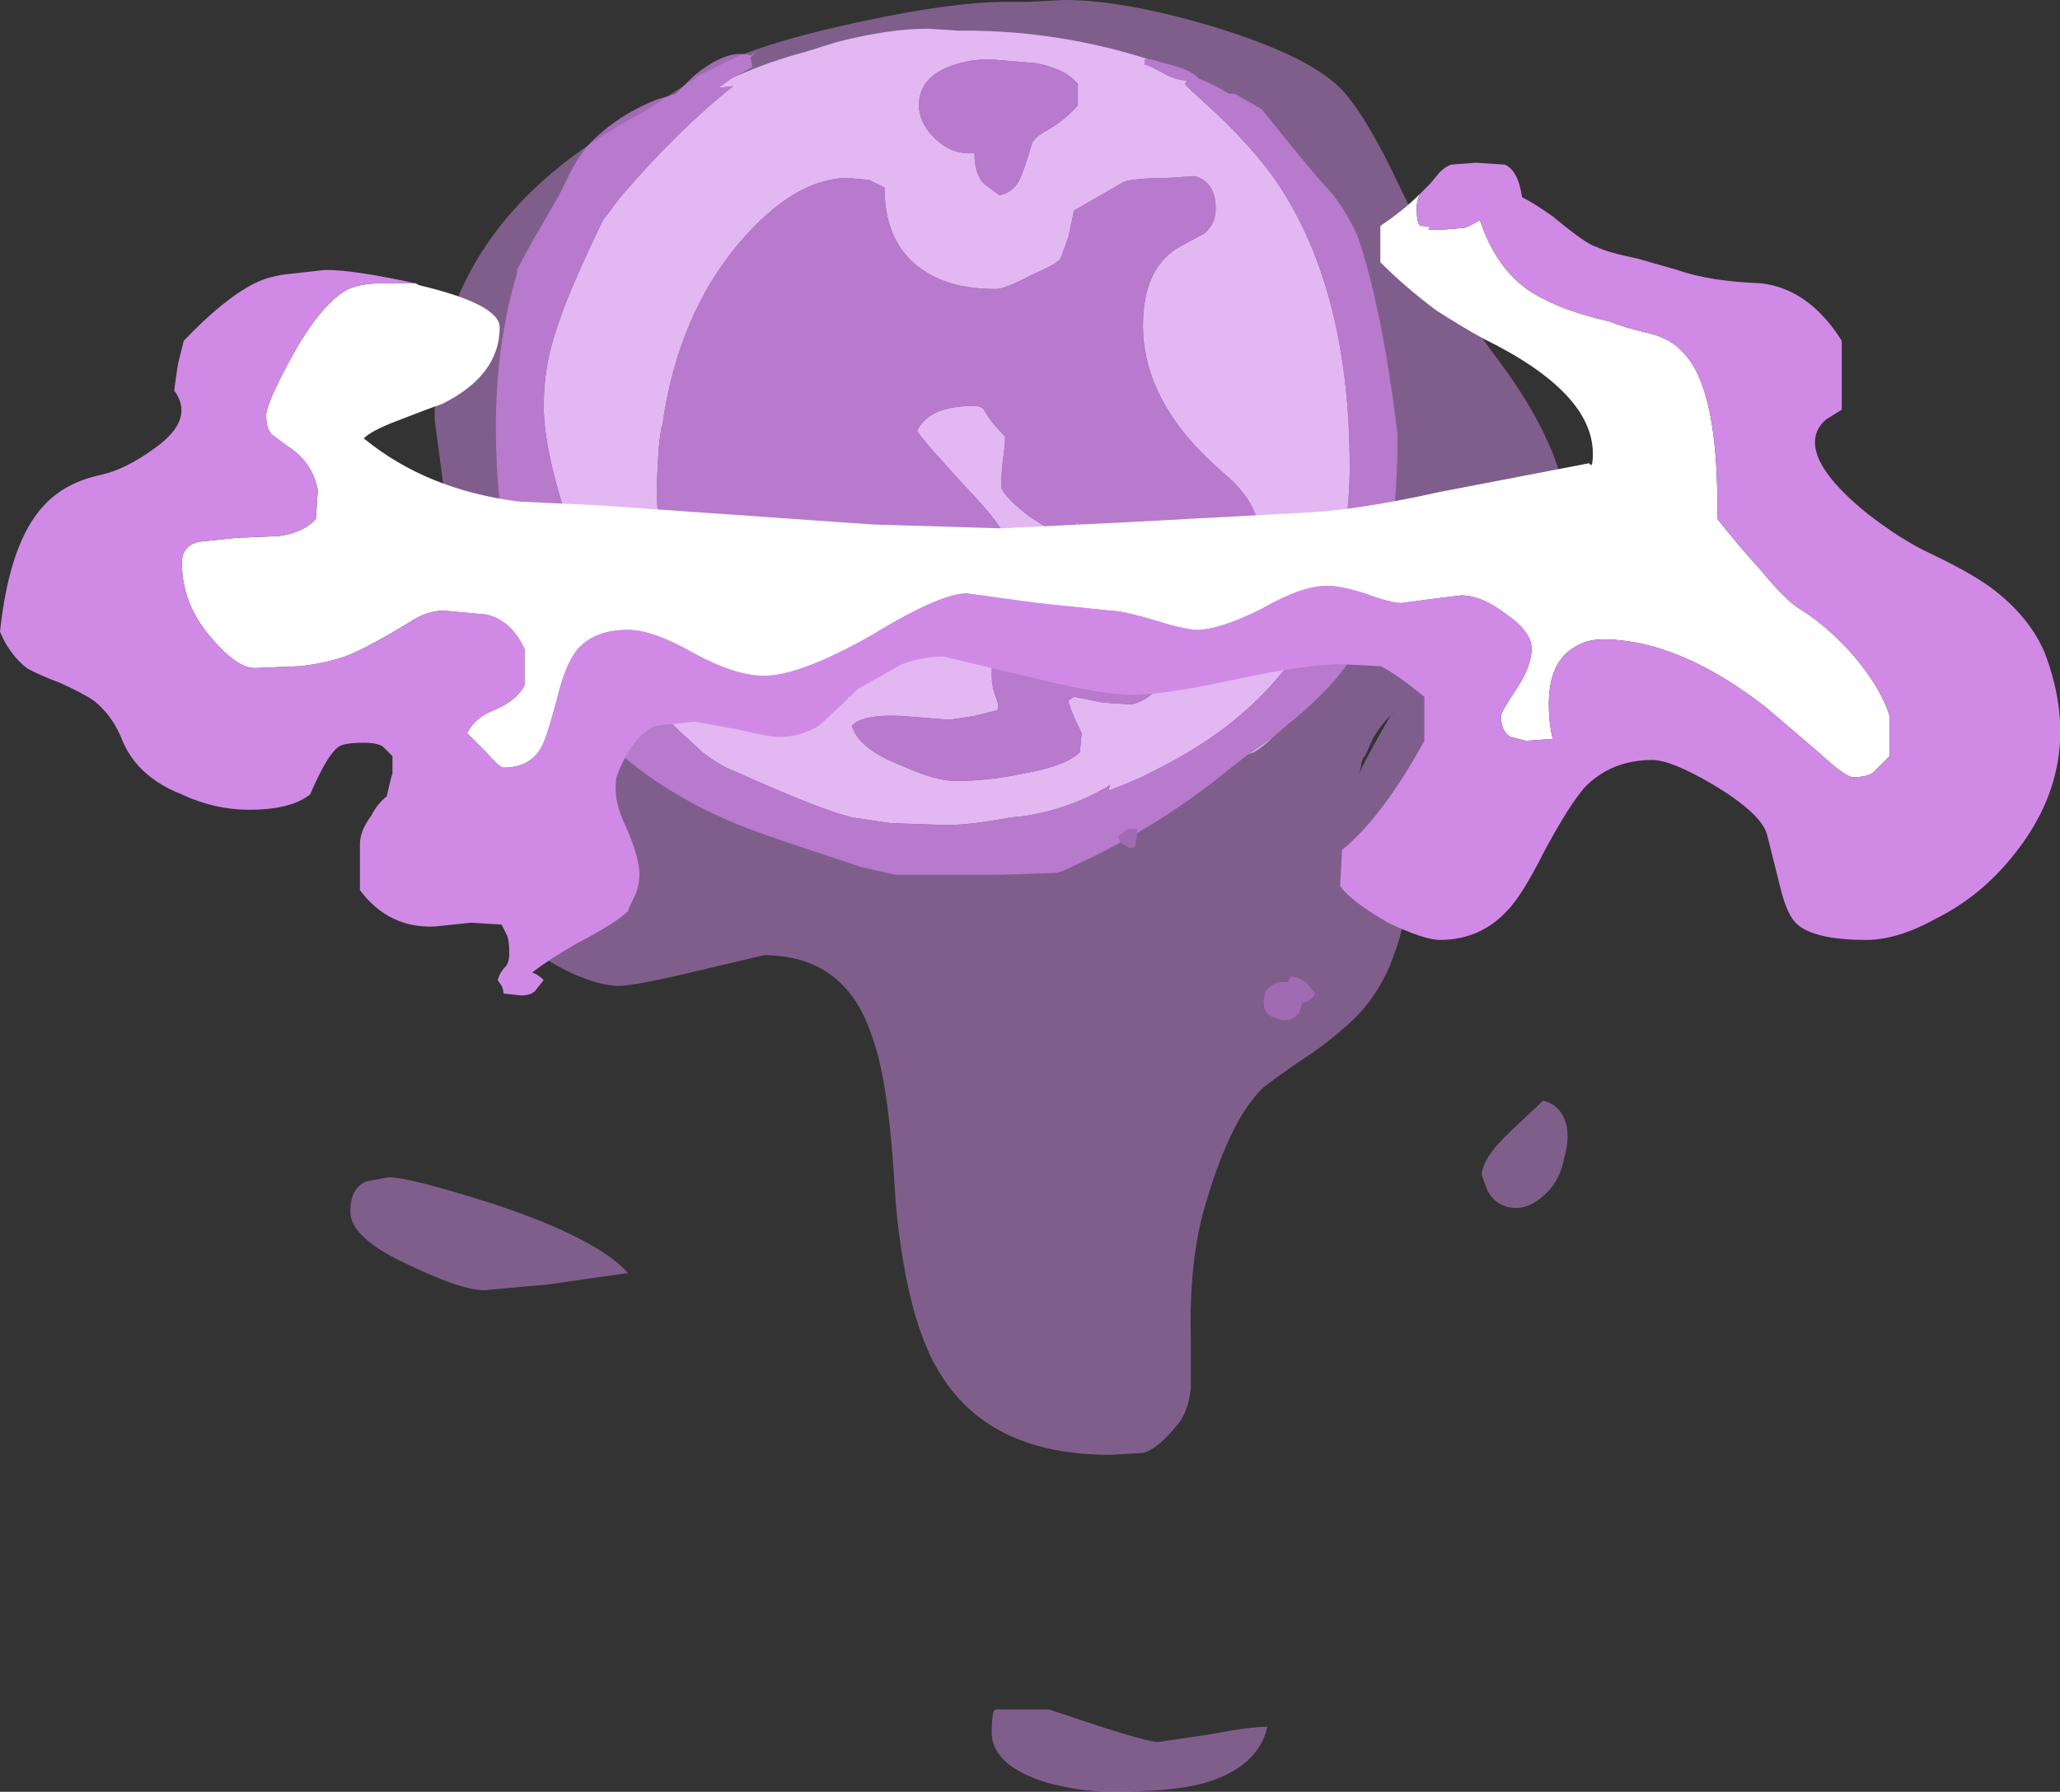 <?xml version="1.0" encoding="UTF-8" standalone="no"?>
<svg xmlns:ffdec="https://www.free-decompiler.com/flash" xmlns:xlink="http://www.w3.org/1999/xlink" ffdec:objectType="shape" height="46.8px" width="53.8px" xmlns="http://www.w3.org/2000/svg">
  <rect width="100%" height="100%" fill="#333333" stroke="none"/>
  <g transform="matrix(1.0, 0.0, 0.0, 1.0, 26.35, 20.1)">
    <path d="M6.9 -0.85 Q6.65 -0.6 6.4 -0.45 L6.25 -0.4 6.9 -0.85" fill="#cccccc" fill-rule="evenodd" stroke="none"/>
    <path d="M-7.15 -18.1 Q-6.25 -18.5 -5.3 -18.75 L-4.5 -19.0 Q-3.15 -19.35 -2.1 -19.35 L-1.35 -19.3 -1.15 -19.3 Q1.3 -19.3 3.65 -18.55 L3.7 -18.55 3.55 -18.55 3.55 -18.4 3.6 -18.4 Q3.75 -18.35 4.1 -18.15 4.4 -18.0 4.65 -18.0 L4.6 -17.9 4.8 -17.7 5.4 -17.15 Q6.25 -16.35 6.85 -15.55 8.9 -12.7 8.9 -7.9 8.9 -6.05 8.3 -4.55 L8.15 -4.2 Q7.0 -1.6 3.95 -0.05 3.3 0.3 2.6 0.55 L2.65 0.4 Q2.25 0.65 1.75 0.85 0.85 1.2 0.05 1.25 -1.0 1.45 -1.65 1.45 L-3.1 1.4 -4.1 1.25 -4.45 1.15 Q-5.25 0.9 -7.15 0.05 -7.55 -0.1 -8.0 -0.45 L-8.6 -1.0 Q-9.45 -1.8 -9.9 -2.65 L-10.0 -2.75 -11.1 -5.3 Q-12.15 -8.05 -12.15 -9.5 -12.15 -10.55 -11.8 -11.55 -11.5 -12.5 -10.6 -14.35 L-10.15 -14.95 Q-8.6 -16.75 -7.2 -17.85 L-7.6 -17.8 -7.25 -18.05 -7.15 -18.1 M4.1 -15.45 Q3.3 -15.45 3.0 -15.35 L1.7 -14.6 1.55 -13.9 1.35 -13.35 Q1.25 -13.2 0.55 -12.9 -0.1 -12.55 -0.35 -12.55 -1.35 -12.55 -2.0 -12.9 -3.25 -13.55 -3.25 -15.2 -3.55 -15.35 -3.65 -15.4 L-4.2 -15.45 Q-5.6 -15.45 -7.05 -13.75 -8.65 -11.85 -9.05 -9.0 -9.1 -8.9 -9.15 -8.35 L-9.2 -7.4 Q-9.2 -4.7 -7.35 -3.45 -6.75 -3.0 -6.0 -2.8 -5.55 -2.65 -5.3 -2.65 -3.9 -2.75 -2.6 -3.2 -0.05 -4.05 -0.05 -5.9 -0.05 -6.25 -1.1 -7.35 -2.3 -8.65 -2.4 -8.85 -2.2 -9.25 -1.7 -9.4 -1.35 -9.5 -0.9 -9.5 -0.75 -9.5 -0.65 -9.4 -0.5 -9.1 -0.1 -8.7 -0.1 -8.45 -0.15 -8.15 -0.2 -7.75 -0.2 -7.35 -0.05 -7.05 0.55 -6.6 1.15 -6.2 1.25 -6.2 1.5 -6.2 1.65 -6.3 L1.8 -6.45 1.9 -5.7 2.05 -5.15 Q1.85 -3.8 0.95 -3.4 0.65 -3.25 0.2 -3.2 L-0.35 -3.1 Q-0.45 -2.95 -0.45 -2.45 -0.45 -2.2 -0.35 -1.9 -0.25 -1.7 -0.3 -1.55 L-0.9 -1.4 -1.55 -1.3 -2.8 -1.4 Q-3.8 -1.45 -4.1 -1.15 -3.95 -0.55 -2.8 -0.1 -1.9 0.3 -1.4 0.3 -0.55 0.3 0.4 0.1 1.5 -0.1 1.85 -0.45 L1.9 -0.95 Q1.6 -1.55 1.55 -1.8 L1.7 -1.9 2.45 -1.75 3.2 -1.7 Q4.1 -1.9 4.65 -3.55 6.1 -4.75 6.4 -5.6 6.85 -6.7 5.6 -7.75 3.5 -9.55 3.5 -11.6 3.5 -13.1 4.45 -13.65 L5.1 -14.0 Q5.4 -14.25 5.4 -14.65 5.4 -15.35 4.85 -15.5 L4.1 -15.45 M1.8 -17.9 Q1.5 -18.3 0.7 -18.45 L-0.5 -18.55 Q-1.0 -18.55 -1.45 -18.4 -2.35 -18.1 -2.35 -17.35 -2.35 -16.9 -1.95 -16.5 -1.5 -16.05 -0.9 -16.1 -0.9 -15.55 -0.65 -15.3 L-0.25 -15.0 Q0.05 -15.05 0.25 -15.35 0.4 -15.65 0.6 -16.35 0.65 -16.5 1.0 -16.7 1.45 -16.95 1.8 -17.35 L1.8 -17.9" fill="#f9e5ff" fill-rule="evenodd" stroke="none"/>
    <path d="M-7.15 -18.1 L-7.25 -18.05 -7.6 -17.8 -7.2 -17.85 Q-8.6 -16.75 -10.15 -14.95 L-10.6 -14.35 Q-11.5 -12.5 -11.8 -11.55 -12.15 -10.55 -12.15 -9.5 -12.15 -8.05 -11.1 -5.3 L-10.0 -2.75 -9.9 -2.65 Q-9.45 -1.8 -8.6 -1.0 L-8.0 -0.45 Q-7.55 -0.1 -7.15 0.05 -5.25 0.9 -4.45 1.15 L-4.1 1.25 -3.1 1.4 -1.65 1.45 Q-1.0 1.45 0.05 1.25 0.85 1.2 1.75 0.85 2.25 0.65 2.65 0.4 L2.6 0.55 Q3.3 0.3 3.95 -0.05 7.0 -1.6 8.15 -4.2 L8.3 -4.55 Q8.9 -6.05 8.9 -7.9 8.9 -12.7 6.85 -15.55 6.25 -16.35 5.4 -17.15 L4.8 -17.7 4.6 -17.9 4.65 -18.0 Q4.4 -18.0 4.1 -18.15 3.75 -18.35 3.6 -18.4 L3.55 -18.4 3.55 -18.55 3.7 -18.55 4.25 -18.4 Q4.8 -18.25 4.95 -18.05 5.35 -17.9 5.75 -17.65 L5.9 -17.65 6.6 -17.25 Q7.8 -15.75 8.25 -15.25 8.7 -14.8 9.1 -13.95 9.75 -12.05 10.15 -8.75 10.15 -4.6 8.8 -2.7 8.25 -1.95 7.25 -1.15 L6.9 -0.85 6.25 -0.4 5.3 0.35 Q3.55 1.7 1.4 2.65 L1.25 2.7 -0.3 2.75 -2.95 2.75 -3.85 2.55 -5.65 1.95 Q-6.85 1.55 -7.4 1.3 -10.45 -0.05 -11.9 -2.5 -13.4 -5.0 -13.4 -8.95 -13.4 -11.1 -12.85 -12.95 L-12.85 -13.05 -12.5 -13.7 -11.75 -15.0 -11.55 -15.4 Q-11.25 -16.05 -10.9 -16.4 -10.2 -17.1 -9.2 -17.5 L-8.7 -17.65 -8.25 -18.1 Q-7.35 -18.85 -6.75 -18.65 L-6.6 -18.75 -6.75 -18.6 -6.7 -18.35 -7.15 -18.1 M1.8 -17.9 L1.8 -17.35 Q1.45 -16.95 1.0 -16.7 0.65 -16.5 0.6 -16.35 0.4 -15.65 0.25 -15.35 0.05 -15.05 -0.25 -15.0 L-0.65 -15.3 Q-0.9 -15.55 -0.9 -16.1 -1.5 -16.05 -1.95 -16.5 -2.35 -16.9 -2.35 -17.35 -2.35 -18.1 -1.45 -18.4 -1.0 -18.55 -0.5 -18.55 L0.7 -18.45 Q1.5 -18.3 1.8 -17.9 M4.1 -15.45 L4.85 -15.5 Q5.4 -15.35 5.4 -14.65 5.4 -14.25 5.1 -14.0 L4.45 -13.65 Q3.5 -13.1 3.5 -11.6 3.5 -9.55 5.6 -7.75 6.85 -6.7 6.4 -5.6 6.1 -4.75 4.65 -3.55 4.1 -1.9 3.2 -1.7 L2.45 -1.75 1.7 -1.9 1.55 -1.8 Q1.6 -1.55 1.9 -0.95 L1.85 -0.45 Q1.5 -0.1 0.4 0.1 -0.55 0.3 -1.4 0.3 -1.9 0.3 -2.8 -0.1 -3.95 -0.55 -4.1 -1.15 -3.8 -1.45 -2.8 -1.4 L-1.55 -1.3 -0.9 -1.4 -0.3 -1.55 Q-0.25 -1.7 -0.35 -1.9 -0.45 -2.2 -0.45 -2.45 -0.45 -2.95 -0.35 -3.1 L0.2 -3.2 Q0.65 -3.25 0.95 -3.4 1.85 -3.8 2.05 -5.15 L1.9 -5.7 1.8 -6.45 1.65 -6.3 Q1.5 -6.2 1.25 -6.2 1.15 -6.2 0.55 -6.6 -0.05 -7.05 -0.2 -7.35 -0.2 -7.75 -0.15 -8.15 -0.1 -8.45 -0.1 -8.7 -0.5 -9.1 -0.65 -9.4 -0.75 -9.5 -0.9 -9.5 -1.35 -9.5 -1.7 -9.4 -2.2 -9.25 -2.4 -8.85 -2.3 -8.65 -1.1 -7.35 -0.05 -6.25 -0.05 -5.9 -0.05 -4.05 -2.6 -3.2 -3.9 -2.75 -5.3 -2.65 -5.55 -2.65 -6.0 -2.8 -6.75 -3.0 -7.35 -3.45 -9.2 -4.7 -9.2 -7.4 L-9.15 -8.35 Q-9.1 -8.9 -9.05 -9.0 -8.65 -11.85 -7.05 -13.75 -5.6 -15.45 -4.2 -15.45 L-3.65 -15.4 Q-3.55 -15.35 -3.25 -15.2 -3.25 -13.55 -2.0 -12.9 -1.35 -12.55 -0.35 -12.55 -0.1 -12.55 0.55 -12.9 1.25 -13.2 1.35 -13.35 L1.55 -13.9 1.7 -14.6 3.0 -15.35 Q3.3 -15.45 4.1 -15.45" fill="#a06bb3" fill-rule="evenodd" stroke="none"/>
    <path d="M1.45 -20.1 Q3.0 -20.1 5.35 -19.4 7.8 -18.65 8.65 -17.8 9.2 -17.25 9.95 -15.75 L11.45 -12.65 Q11.7 -12.15 12.85 -10.6 13.85 -9.25 14.3 -8.0 14.95 -6.0 13.9 -4.05 13.4 -3.05 12.1 -1.65 11.3 -0.85 10.95 0.35 10.75 1.0 10.55 2.6 10.35 4.1 10.05 4.85 9.65 6.0 8.75 6.75 8.25 7.2 7.55 7.65 6.9 8.1 6.65 8.3 5.8 9.1 5.15 11.3 4.7 12.75 4.75 14.85 L4.75 16.15 Q4.7 16.7 4.45 17.05 3.9 17.75 3.5 17.85 L2.65 17.9 Q-0.45 17.9 -1.75 15.85 -2.65 14.5 -2.95 11.4 -3.05 9.75 -3.15 9.0 -3.3 7.7 -3.6 6.9 -4.3 4.85 -6.4 4.85 L-8.1 5.25 Q-9.75 5.65 -10.2 5.65 -10.65 5.65 -11.35 5.35 -12.25 4.95 -13.05 4.2 -15.25 2.1 -15.25 -1.7 -15.25 -1.95 -14.95 -3.4 -14.65 -4.85 -14.65 -5.2 -14.65 -6.3 -14.8 -7.65 L-15.0 -9.15 Q-15.0 -14.3 -9.5 -17.2 L-8.2 -18.05 -8.15 -18.1 -7.25 -18.55 Q-6.15 -19.05 -3.8 -19.55 -1.45 -20.05 -0.1 -20.05 L0.5 -20.05 1.45 -20.1 M9.3 -0.35 L9.25 -0.3 9.2 -0.15 9.2 -0.1 9.15 0.1 Q9.4 -0.45 10.05 -1.55 L10.0 -1.45 Q9.7 -1.15 9.5 -0.8 L9.3 -0.35 M12.65 -6.75 L12.65 -6.8 Q12.5 -6.05 12.15 -5.15 11.9 -4.55 11.5 -3.75 L11.8 -4.15 Q12.75 -5.45 12.65 -6.75 M12.5 11.0 L12.35 10.6 Q12.35 10.15 13.1 9.45 L13.95 8.65 Q14.4 8.75 14.55 9.25 14.65 9.65 14.5 10.15 14.4 10.7 14.05 11.05 13.65 11.45 13.25 11.45 12.75 11.45 12.5 11.0 M0.95 26.45 Q-0.45 26.0 -0.45 25.15 -0.45 24.75 -0.4 24.6 L-0.35 24.55 1.05 24.55 2.4 25.0 Q3.65 25.4 3.9 25.4 L5.25 25.2 Q6.3 25.0 6.75 25.0 6.5 26.1 5.0 26.5 4.2 26.7 2.7 26.7 1.85 26.7 0.95 26.45 M-13.7 13.6 Q-14.3 13.6 -15.65 12.95 -17.2 12.25 -17.2 11.55 -17.2 10.9 -16.75 10.75 L-16.2 10.65 Q-15.65 10.65 -13.45 11.35 -10.75 12.25 -9.95 13.15 L-12.05 13.45 -13.7 13.6" fill="#ce8ae6" fill-opacity="0.502" fill-rule="evenodd" stroke="none"/>
    <path d="M6.85 6.45 Q6.65 6.35 6.65 6.05 L6.7 5.8 Q6.9 5.55 7.15 5.55 L7.3 5.55 Q7.3 5.45 7.35 5.45 7.35 5.4 7.4 5.4 7.6 5.45 7.75 5.55 L8.0 5.85 Q7.9 6.05 7.65 6.1 7.6 6.55 7.15 6.55 L6.85 6.45 M3.15 2.05 L2.9 1.9 2.85 1.75 3.1 1.55 3.35 1.55 3.35 1.7 3.3 2.0 Q3.25 2.05 3.15 2.05" fill="#a06bb3" fill-rule="evenodd" stroke="none"/>
    <path d="M10.75 -15.05 Q10.65 -14.9 10.65 -14.65 10.65 -14.25 10.75 -14.2 10.95 -14.2 11.0 -14.15 L10.95 -14.1 11.3 -14.1 11.9 -14.15 Q12.05 -14.2 12.3 -14.35 12.8 -12.85 13.95 -12.3 14.6 -11.95 15.7 -11.7 16.05 -11.55 16.7 -11.4 17.3 -11.25 17.6 -10.9 18.55 -9.95 18.5 -6.55 19.05 -5.85 19.6 -5.25 20.3 -4.4 20.65 -4.2 21.3 -3.8 21.95 -3.1 22.75 -2.2 23.0 -1.4 L23.0 -0.35 22.6 0.05 Q22.45 0.2 22.05 0.2 21.85 0.2 21.2 -0.4 L19.8 -1.6 Q17.5 -3.4 15.5 -3.4 15.05 -3.4 14.7 -3.15 14.1 -2.75 14.1 -1.7 14.1 -1.35 14.15 -1.05 L14.2 -0.8 13.5 -0.75 13.1 -0.85 Q12.85 -1.0 12.85 -1.4 12.85 -1.5 13.25 -2.1 13.65 -2.7 13.65 -3.15 13.65 -3.6 13.0 -4.05 12.35 -4.55 11.8 -4.55 L11.0 -4.45 10.25 -4.35 Q9.95 -4.35 9.3 -4.6 8.65 -4.8 8.3 -4.8 7.65 -4.8 6.6 -4.2 5.5 -3.65 4.9 -3.65 4.6 -3.65 3.8 -3.9 2.95 -4.15 2.65 -4.15 L0.75 -4.35 -1.1 -4.6 Q-1.8 -4.6 -3.6 -3.5 -5.45 -2.45 -6.4 -2.45 -7.15 -2.45 -8.25 -3.05 -9.3 -3.65 -9.95 -3.65 -10.85 -3.65 -11.3 -3.1 -11.6 -2.7 -11.8 -1.85 -12.05 -0.9 -12.2 -0.6 -12.5 -0.05 -13.2 -0.05 -13.3 -0.05 -13.65 -0.45 L-14.15 -0.95 Q-13.95 -1.35 -13.45 -1.55 -12.85 -1.8 -12.65 -2.2 L-12.65 -3.15 Q-13.0 -3.9 -13.65 -4.05 L-14.75 -4.15 Q-15.2 -4.15 -15.65 -3.85 -16.55 -3.3 -17.1 -3.05 -17.65 -2.8 -18.5 -2.7 L-19.7 -2.65 Q-20.15 -2.65 -20.8 -3.4 -21.6 -4.3 -21.6 -5.4 -21.6 -5.85 -21.15 -5.95 L-20.2 -6.05 -19.05 -6.1 Q-18.4 -6.2 -18.1 -6.55 L-18.05 -7.3 Q-18.2 -8.05 -18.85 -8.45 L-19.25 -8.75 Q-19.4 -8.9 -19.4 -9.25 -19.4 -9.55 -18.75 -10.75 -17.95 -12.2 -17.25 -12.55 -16.9 -12.7 -16.4 -12.7 L-15.5 -12.7 -15.4 -12.65 Q-13.3 -12.15 -13.3 -11.55 -13.3 -10.3 -14.8 -9.55 -15.1 -9.45 -16.0 -9.1 -16.65 -8.85 -16.85 -8.65 -15.2 -7.3 -12.8 -7.0 L-10.7 -6.9 -8.55 -6.75 -3.55 -6.4 -0.2 -6.3 2.9 -6.45 7.55 -6.7 Q9.0 -6.75 11.25 -7.25 L15.15 -8.0 15.2 -7.95 Q15.25 -7.95 15.25 -8.25 15.25 -9.85 12.4 -11.25 11.85 -11.55 11.15 -12.0 10.35 -12.6 9.7 -13.25 L9.7 -14.2 Q10.3 -14.6 10.75 -15.05" fill="#ffffff" fill-rule="evenodd" stroke="none"/>
    <path d="M-15.5 -12.7 L-16.4 -12.7 Q-16.9 -12.7 -17.25 -12.55 -17.95 -12.2 -18.75 -10.75 -19.4 -9.55 -19.4 -9.25 -19.4 -8.9 -19.25 -8.75 L-18.85 -8.45 Q-18.2 -8.05 -18.05 -7.3 L-18.1 -6.55 Q-18.4 -6.2 -19.05 -6.1 L-20.2 -6.05 -21.15 -5.95 Q-21.6 -5.85 -21.6 -5.4 -21.6 -4.3 -20.8 -3.4 -20.15 -2.65 -19.7 -2.65 L-18.5 -2.7 Q-17.65 -2.8 -17.1 -3.05 -16.55 -3.3 -15.65 -3.85 -15.2 -4.15 -14.75 -4.15 L-13.65 -4.05 Q-13.0 -3.9 -12.65 -3.15 L-12.65 -2.2 Q-12.85 -1.8 -13.45 -1.55 -13.95 -1.35 -14.15 -0.95 L-13.65 -0.45 Q-13.3 -0.05 -13.2 -0.05 -12.5 -0.05 -12.2 -0.6 -12.05 -0.9 -11.8 -1.85 -11.6 -2.7 -11.3 -3.1 -10.85 -3.65 -9.95 -3.65 -9.3 -3.65 -8.25 -3.05 -7.15 -2.45 -6.4 -2.45 -5.45 -2.45 -3.6 -3.5 -1.8 -4.6 -1.1 -4.6 L0.75 -4.35 2.65 -4.15 Q2.95 -4.15 3.8 -3.9 4.6 -3.65 4.9 -3.65 5.5 -3.65 6.6 -4.2 7.65 -4.8 8.3 -4.8 8.65 -4.8 9.3 -4.6 9.95 -4.35 10.25 -4.35 L11.0 -4.45 11.8 -4.55 Q12.35 -4.55 13.0 -4.05 13.65 -3.6 13.65 -3.15 13.65 -2.7 13.25 -2.1 12.85 -1.5 12.85 -1.4 12.85 -1.0 13.1 -0.85 L13.5 -0.75 14.2 -0.8 14.15 -1.05 Q14.1 -1.35 14.1 -1.7 14.1 -2.75 14.7 -3.15 15.05 -3.4 15.5 -3.4 17.5 -3.4 19.8 -1.6 L21.2 -0.4 Q21.85 0.2 22.05 0.2 22.45 0.2 22.6 0.05 L23.0 -0.35 23.0 -1.4 Q22.75 -2.2 21.95 -3.1 21.3 -3.8 20.65 -4.2 20.3 -4.4 19.6 -5.25 19.05 -5.85 18.5 -6.55 18.55 -9.95 17.6 -10.9 17.3 -11.25 16.7 -11.4 16.05 -11.55 15.7 -11.7 14.6 -11.95 13.95 -12.3 12.8 -12.85 12.3 -14.35 12.05 -14.2 11.9 -14.15 L11.3 -14.1 10.95 -14.1 11.0 -14.15 Q10.95 -14.2 10.75 -14.2 10.65 -14.25 10.65 -14.65 10.65 -14.9 10.75 -15.05 L11.0 -15.3 11.25 -15.6 Q11.4 -15.75 11.55 -15.8 L12.2 -15.85 12.95 -15.8 Q13.3 -15.65 13.4 -14.95 13.7 -14.8 14.2 -14.45 15.1 -13.7 15.35 -13.65 15.65 -13.5 16.4 -13.35 L17.45 -13.05 Q18.3 -12.75 19.65 -12.7 20.9 -12.55 21.75 -11.2 L21.75 -9.4 21.35 -9.15 Q21.05 -8.9 21.05 -8.55 21.05 -7.8 22.4 -6.7 23.3 -6.0 24.05 -5.65 25.1 -5.15 25.65 -4.75 26.65 -4.0 27.05 -3.05 28.2 -0.05 26.1 2.4 25.3 3.35 24.2 3.9 23.2 4.45 22.4 4.45 20.9 4.45 20.5 3.95 20.3 3.7 20.15 3.1 L19.8 1.7 Q19.65 1.15 18.4 0.4 17.3 -0.25 16.8 -0.25 15.75 -0.25 15.05 0.45 14.65 0.9 14.0 2.1 13.4 3.3 13.0 3.7 12.3 4.45 11.25 4.45 10.85 4.45 9.9 4.0 8.95 3.45 8.65 3.05 L8.7 2.1 Q9.75 1.25 10.85 -0.75 L10.85 -1.9 Q10.05 -2.55 9.7 -2.7 L8.7 -2.75 Q7.75 -2.75 5.9 -2.35 4.05 -1.95 3.2 -1.95 2.4 -1.95 0.4 -2.45 L-1.7 -2.95 Q-2.2 -2.95 -2.65 -2.8 L-2.8 -2.75 -3.95 -2.1 -4.15 -1.9 -4.2 -1.9 -4.2 -1.85 Q-4.8 -1.3 -4.95 -1.15 -5.45 -0.85 -6.0 -0.85 -6.25 -0.85 -7.1 -1.05 L-8.2 -1.25 -9.2 -1.15 Q-9.85 -0.9 -10.25 0.2 -10.35 0.8 -10.0 1.5 -9.65 2.3 -9.65 2.75 -9.65 3.0 -9.75 3.25 -9.9 3.55 -9.95 3.7 -10.25 4.0 -11.3 4.55 -12.0 4.95 -12.45 5.3 -12.3 5.35 -12.15 5.5 L-12.35 5.75 Q-12.45 5.9 -12.75 5.9 L-13.2 5.85 Q-13.2 5.75 -13.25 5.65 L-13.35 5.5 Q-13.3 5.3 -13.15 5.15 -13.05 5.05 -13.05 4.8 -13.05 4.5 -13.1 4.35 L-13.25 4.05 -14.05 4.0 -15.0 4.1 Q-16.2 4.15 -16.95 3.15 L-16.95 1.95 Q-16.95 1.6 -16.65 1.2 -16.5 0.9 -16.25 0.7 -16.15 0.25 -16.1 0.1 L-16.1 -0.35 -16.35 -0.6 Q-16.5 -0.7 -16.85 -0.7 -17.35 -0.7 -17.5 -0.6 -17.8 -0.4 -18.25 0.65 -18.75 1.05 -19.85 1.05 -20.75 1.05 -21.6 0.65 -22.75 0.2 -23.15 -0.75 -23.4 -1.4 -23.9 -1.8 -24.2 -2.0 -24.75 -2.25 -25.4 -2.5 -25.65 -2.65 -26.1 -3.0 -26.35 -3.6 -26.1 -5.95 -25.2 -6.9 -24.65 -7.5 -23.7 -7.7 -23.05 -7.85 -22.3 -8.4 -21.25 -9.15 -21.8 -9.9 -21.75 -10.3 -21.7 -10.6 L-21.55 -11.2 Q-20.5 -12.3 -19.7 -12.7 -19.3 -12.9 -18.75 -12.95 L-17.85 -13.05 Q-17.1 -13.05 -15.5 -12.7" fill="#d08ae6" fill-rule="evenodd" stroke="none"/>
  </g>
</svg>
